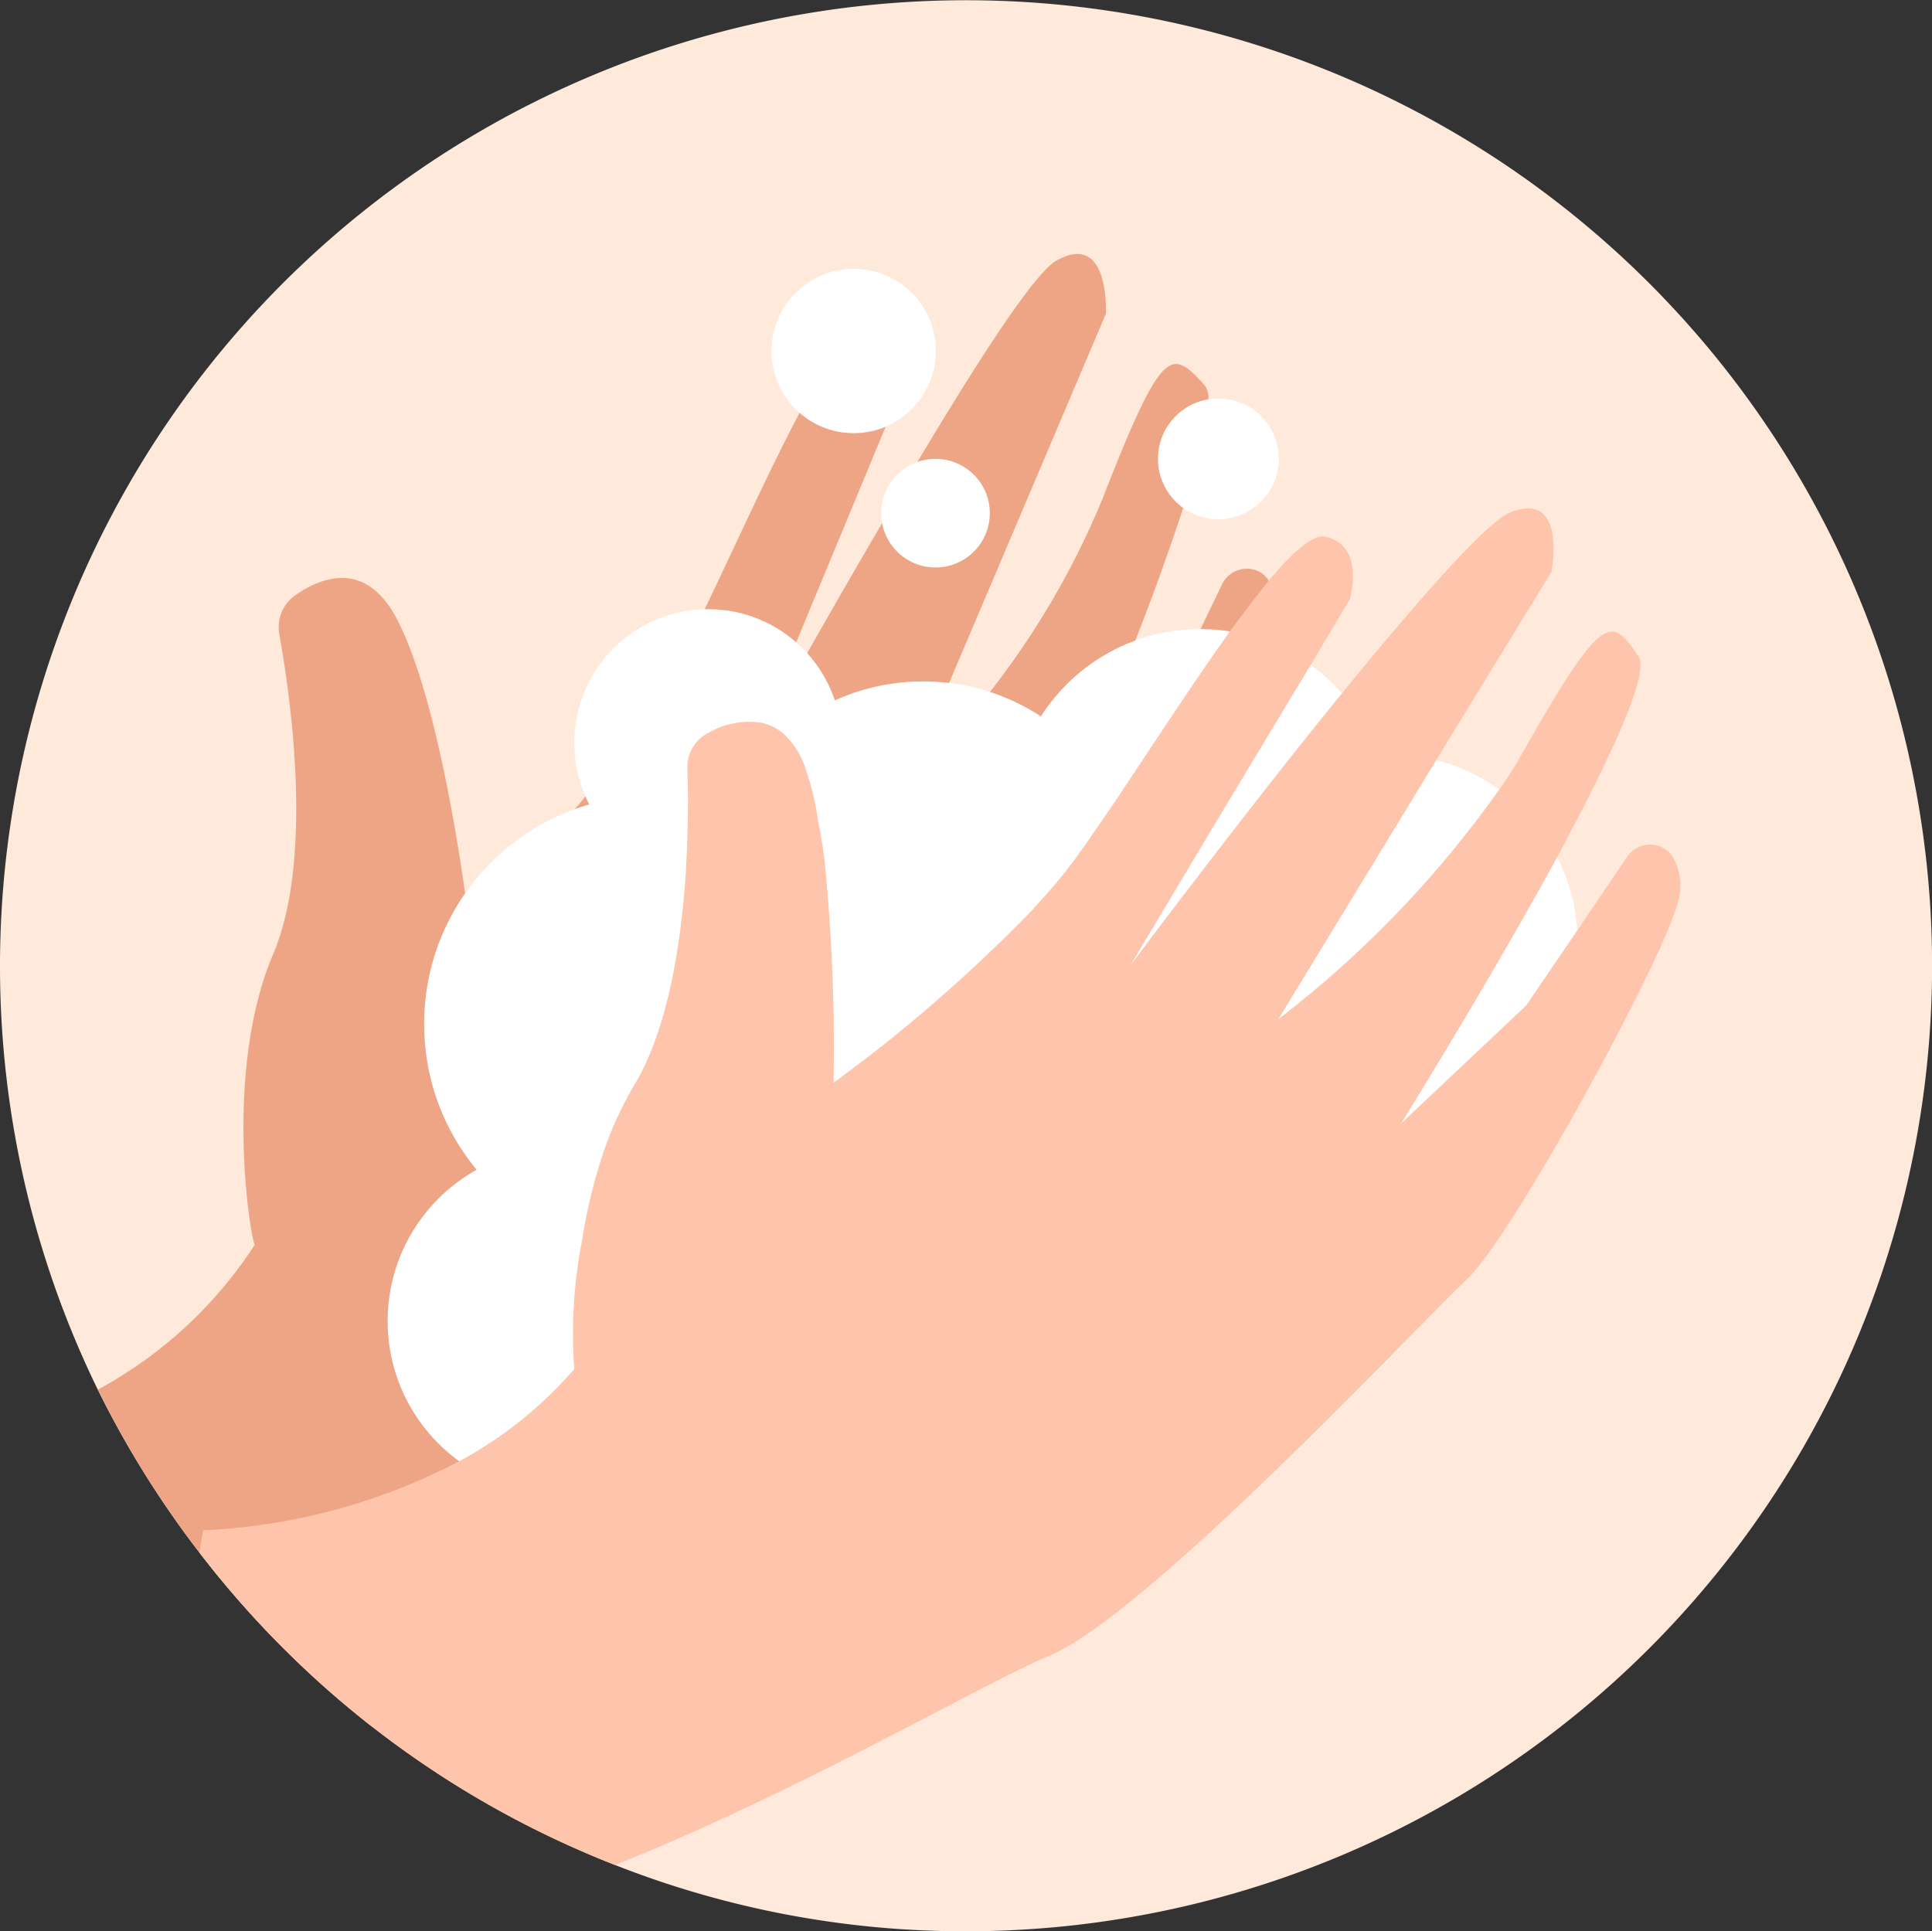 <svg id="prokes1" xmlns="http://www.w3.org/2000/svg" width="84.694" height="84.67" viewBox="0 0 84.694 84.67">
    <rect x="0" y="0" width="84.694" height="84.67" fill="#333333" stroke="none"/>
    <defs>
        <style>
            .cls-3{fill:#fff}
        </style>
    </defs>
    <path id="Path_429089" data-name="Path 429089" d="M179.3 76.175a42.341 42.341 0 0 1-42.351 42.325 41.79 41.79 0 0 1-15.386-2.906 42.708 42.708 0 0 1-22.674-20.84A42.349 42.349 0 1 1 179.3 76.175z" transform="translate(-94.602 -33.828)" style="fill:#ffe9da"/>
    <g id="Group_13918" data-name="Group 13918" transform="translate(4.287 11.14)">
        <path id="Path_429090" data-name="Path 429090" d="M148.133 54.755q-.036.322-.143.857a75.683 75.683 0 0 1-2.5 7.669 72.453 72.453 0 0 1-1.048 2.739c-.81 2-1.62 3.835-2.263 5.073a8.218 8.218 0 0 1-.762 1.262c-1.739 2.167-11.718 16.6-15.719 18.982-2.668 1.62-9.908 7.455-17.291 11.718a42.97 42.97 0 0 1-12-14.767 18.9 18.9 0 0 0 6.883-6.359c-.119.143-1.453-7.407.786-12.695 1.834-4.287.738-11.5.286-14.052a1.707 1.707 0 0 1 .691-1.715c1.119-.786 3.1-1.6 4.478 1.072 1.572 3.025 2.6 9.313 2.977 12.028.143.81.191 1.286.191 1.286s2.239-2.191 4.621-5v-.024a9.11 9.11 0 0 0 .453-.548 36.5 36.5 0 0 0 4.12-5.93c.357-.691.738-1.453 1.119-2.286 1.31-2.715 2.787-6.026 4.168-8.622 1.358-2.572 2.572-4.454 3.358-4.406 1.834.1 1.453 2.572 1.453 2.572l-1.024 2.429a.023.023 0 0 1-.024.024l-3.93 9.479-1.453 3.525-.762 1.81c.143-.238.476-.857.977-1.739.453-.834 1.048-1.905 1.715-3.12.976-1.715 2.12-3.715 3.311-5.74v-.024c.5-.881 1.024-1.739 1.524-2.6v-.024c2.62-4.382 5.121-8.288 6.1-8.836 2.358-1.334 2.167 2.334 2.167 2.334L133.724 57.3l-2.12 4.978a48.5 48.5 0 0 0 3.906-4.573 36.025 36.025 0 0 0 4.93-8.455c2.644-6.788 3.025-6.6 4.478-5a.907.907 0 0 1 .167.643 19.908 19.908 0 0 1-1.1 4.74 109.584 109.584 0 0 1-2.1 5.811v.024c-.691 1.81-1.405 3.6-2.048 5.168-1.167 2.834-2.1 4.978-2.239 5.335l3.144-4 1.5-1.882 2.477-5.145h.024l.929-1.929a1.21 1.21 0 0 1 1.62-.6 1.159 1.159 0 0 1 .333.262.5.5 0 0 1 .1.143 2.416 2.416 0 0 1 .408 1.935z" transform="translate(-96.402 -38.505)" style="fill:#eda585"/>
        <circle id="Ellipse_703" data-name="Ellipse 703" class="cls-3" cx="10.018" cy="10.018" r="10.018" transform="translate(14.306 23.737)"/>
        <circle id="Ellipse_704" data-name="Ellipse 704" class="cls-3" cx="7.591" cy="7.591" r="7.591" transform="translate(12.706 39.188)"/>
        <circle id="Ellipse_705" data-name="Ellipse 705" class="cls-3" cx="9.433" cy="9.433" r="9.433" transform="translate(26.752 18.735)"/>
        <circle id="Ellipse_706" data-name="Ellipse 706" class="cls-3" cx="5.863" cy="5.863" r="5.863" transform="translate(20.888 15.567)"/>
        <circle id="Ellipse_707" data-name="Ellipse 707" class="cls-3" cx="8.276" cy="8.276" r="8.276" transform="translate(40.046 16.441)"/>
        <circle id="Ellipse_708" data-name="Ellipse 708" class="cls-3" cx="8.276" cy="8.276" r="8.276" transform="translate(48.323 21.92)"/>
        <circle id="Ellipse_709" data-name="Ellipse 709" class="cls-3" cx="2.648" cy="2.648" r="2.648" transform="translate(46.476 6.329)"/>
        <circle id="Ellipse_710" data-name="Ellipse 710" class="cls-3" cx="3.602" cy="3.602" r="3.602" transform="translate(29.534 .648)"/>
        <circle id="Ellipse_711" data-name="Ellipse 711" class="cls-3" cx="2.381" cy="2.381" r="2.381" transform="translate(34.342 8.978)"/>
        <path id="Path_429091" data-name="Path 429091" d="M163.055 60.552c-.738 2.668-7.193 14.5-9.217 16.434-2.048 1.905-14 14.719-18.315 16.505-2.906 1.215-11.051 6-19.03 9.17a42.322 42.322 0 0 1-18.22-13.695c.048-.31.1-.643.167-.977a26.793 26.793 0 0 0 11.218-3.025 17.933 17.933 0 0 0 5.049-4.049 21.2 21.2 0 0 1 .333-5.6 23.852 23.852 0 0 1 .929-3.858 16.061 16.061 0 0 1 1.358-2.977c1.477-2.429 2.048-6.145 2.263-9.241.071-1.262.1-2.406.1-3.334 0-.524-.024-.953-.024-1.31a1.665 1.665 0 0 1 .929-1.572 3.538 3.538 0 0 1 2.382-.429l.214.071a2.1 2.1 0 0 1 .667.381 3.577 3.577 0 0 1 1.024 1.667 11.3 11.3 0 0 1 .5 2.1v.024a18.6 18.6 0 0 1 .357 2.429v.024a81.545 81.545 0 0 1 .333 9.074s.834-.6 2.048-1.548a68.923 68.923 0 0 0 6.74-6.1v-.024a21.79 21.79 0 0 0 1.977-2.382c.5-.691 1.024-1.477 1.6-2.31 1.572-2.358 3.382-5.145 5-7.407.619-.834 1.191-1.6 1.715-2.239 1.048-1.262 1.929-2.024 2.453-1.929 1.81.357 1.1 2.739 1.1 2.739l-1.715 2.882-4.073 6.764-3.858 6.454c.238-.333 1.31-1.762 2.81-3.715 1.786-2.334 4.168-5.407 6.478-8.241 3.263-4 6.359-7.55 7.407-7.955 2.5-.977 1.786 2.62 1.786 2.62l-5.06 8.267-2.144 3.525-4.763 7.812a46.67 46.67 0 0 0 9.67-10.051 14.97 14.97 0 0 0 .976-1.526c3.6-6.359 3.954-6.1 5.145-4.311.5.762-1.334 4.621-3.573 8.789-3.025 5.549-6.836 11.67-6.836 11.67l5.478-5.168 2.239-3.287 2.191-3.239a1.215 1.215 0 0 1 1.667-.333.961.961 0 0 1 .31.31 2.535 2.535 0 0 1 .215 2.121z" transform="translate(-93.818 -32.036)" style="fill:#ffc5ac"/>
    </g>
</svg>
